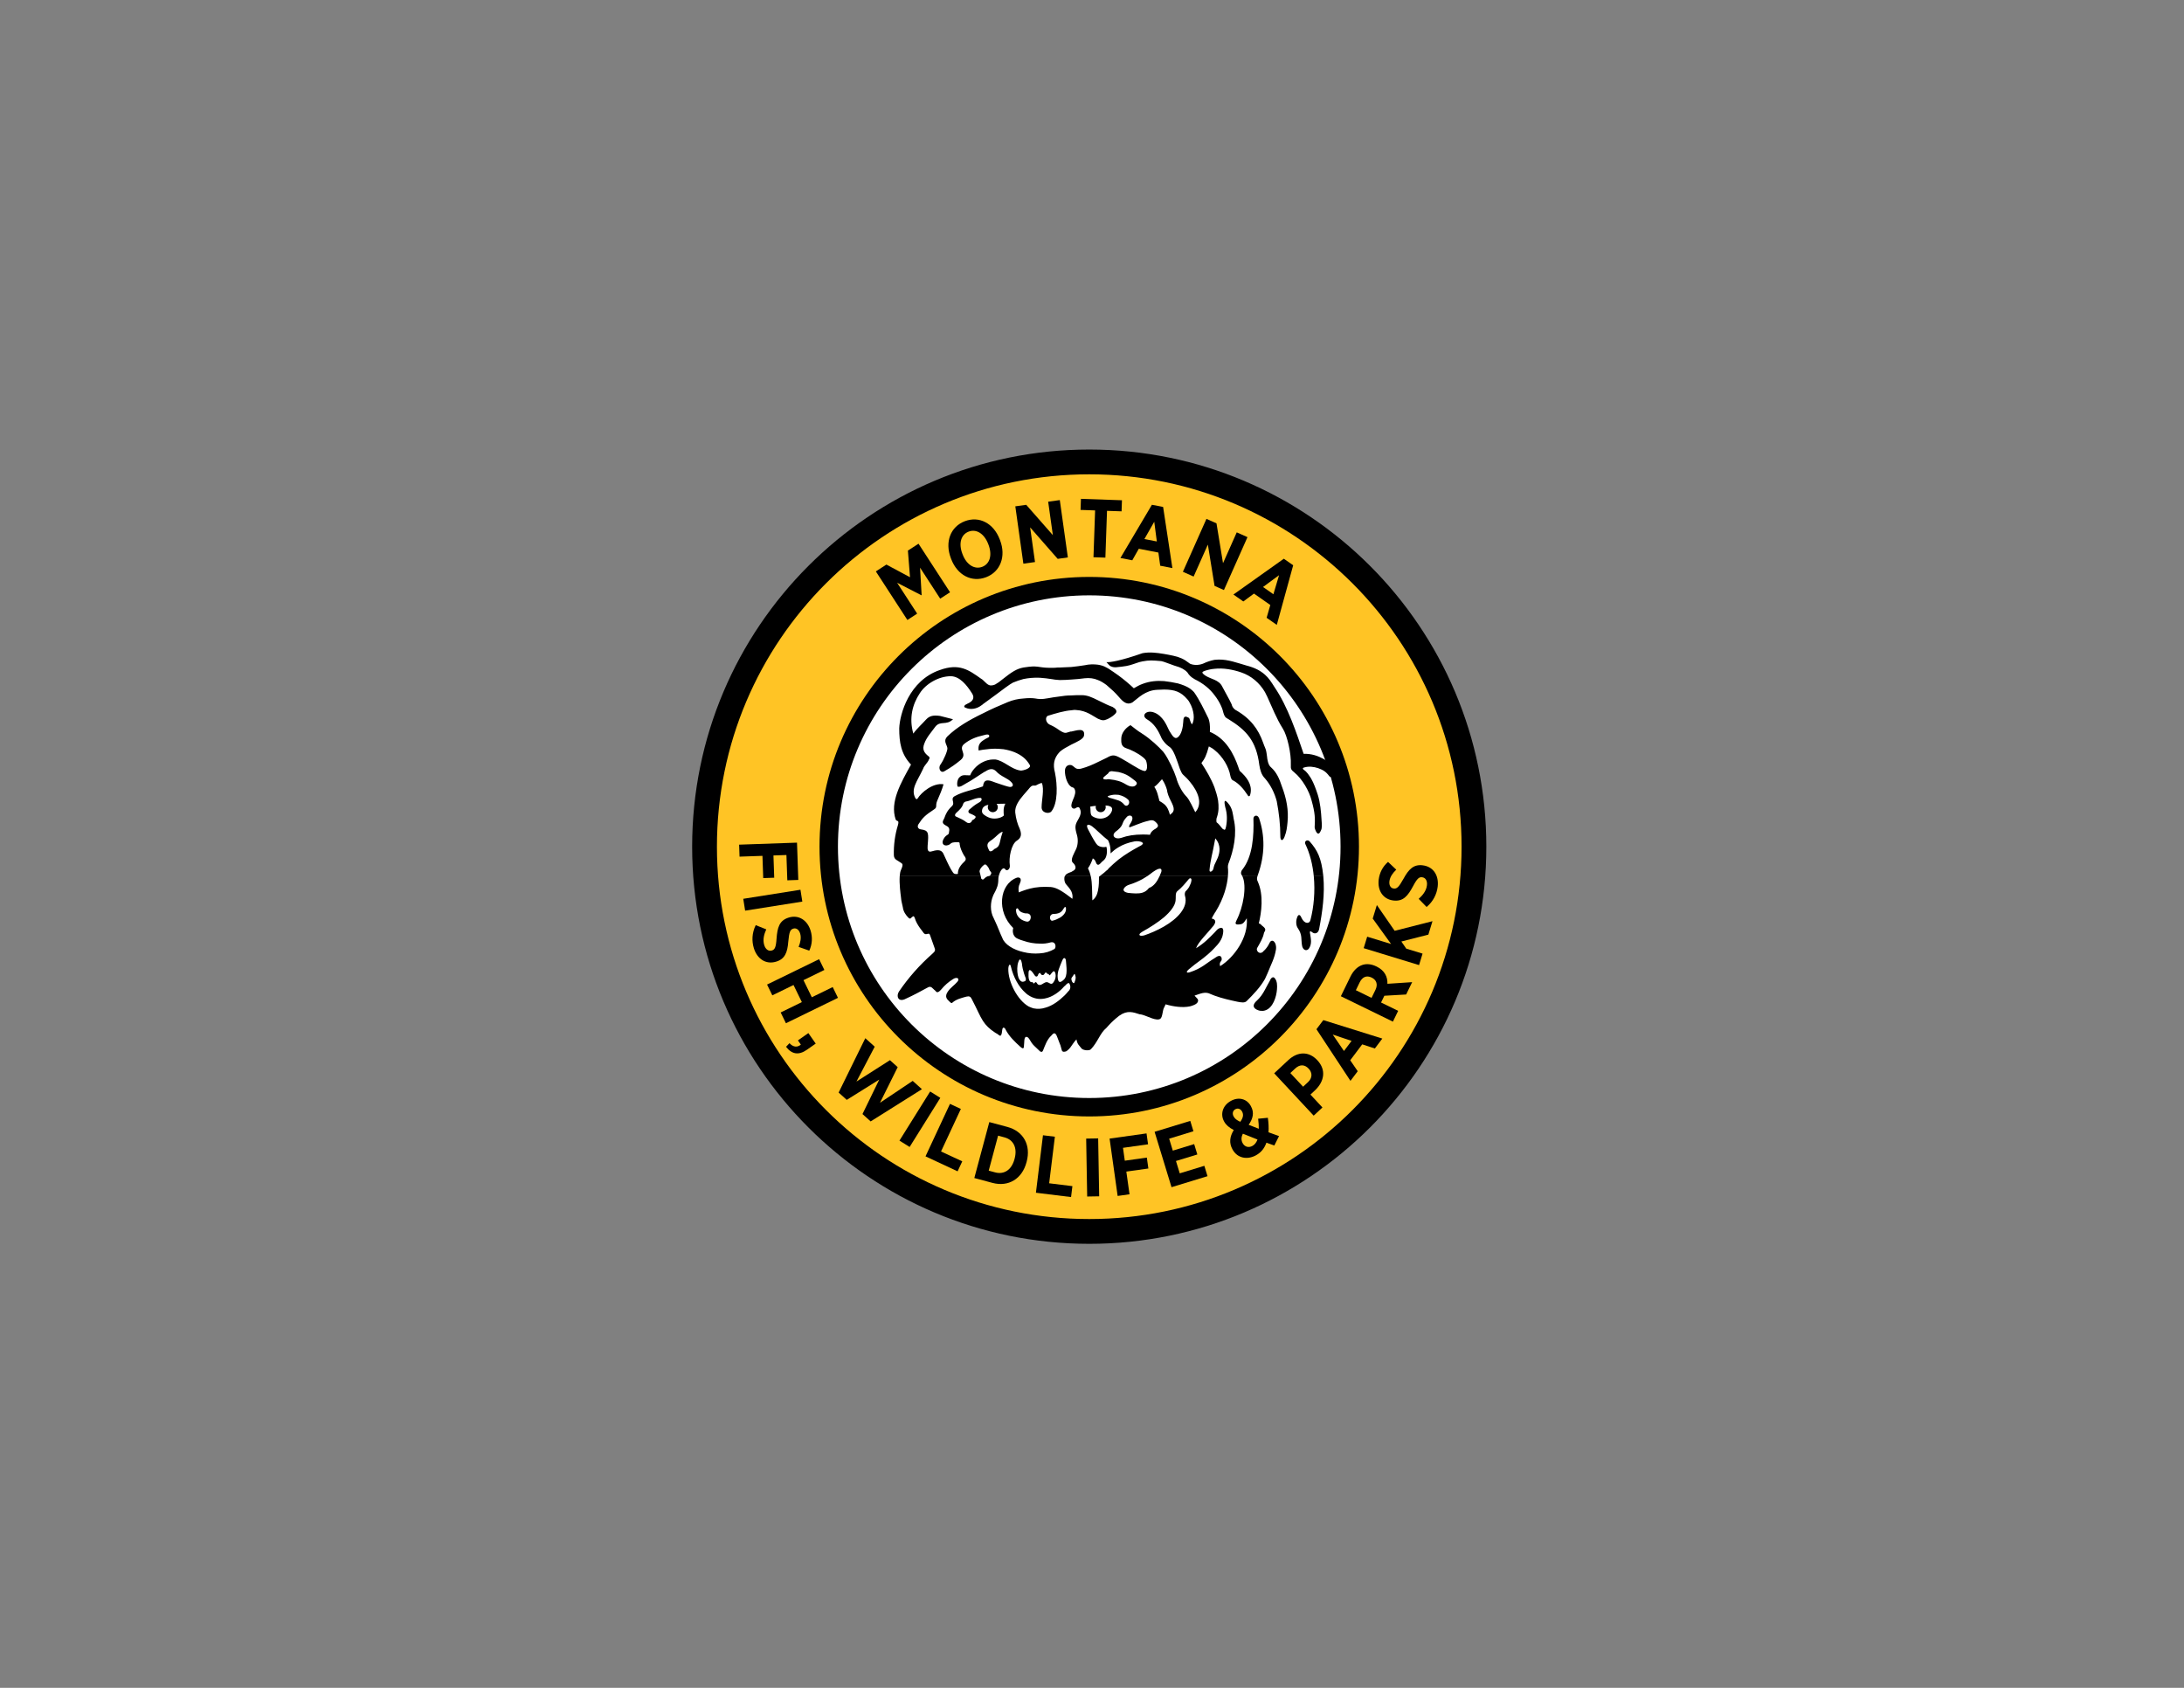 <?xml version="1.0" encoding="utf-8"?>
<!-- Generator: Adobe Illustrator 14.0.0, SVG Export Plug-In . SVG Version: 6.00 Build 43363)  -->
<!DOCTYPE svg PUBLIC "-//W3C//DTD SVG 1.1//EN" "http://www.w3.org/Graphics/SVG/1.1/DTD/svg11.dtd">
<svg version="1.1" id="Layer_1" xmlns="http://www.w3.org/2000/svg" xmlns:xlink="http://www.w3.org/1999/xlink" x="0px" y="0px"
	 width="792px" height="612px" viewBox="0 0 792 612" enable-background="new 0 0 792 612" xml:space="preserve">
<rect x="0" y="0" width="792" height="612" fill="#808080" stroke="none"/>
<g>
	<path fill="#FFC425" d="M255.208,307c0-77.206,62.586-139.792,139.792-139.792c77.207,0,139.793,62.585,139.793,139.792
		c0,77.207-62.586,139.793-139.793,139.793C317.794,446.793,255.208,384.207,255.208,307L255.208,307z"/>
	<path fill="#FFFFFF" d="M300.03,307c0-52.451,42.519-94.97,94.97-94.97s94.971,42.52,94.971,94.97
		c0,52.452-42.52,94.971-94.971,94.971S300.03,359.452,300.03,307L300.03,307z"/>
	<path d="M303.868,307c0,50.332,40.801,91.133,91.132,91.133c50.332,0,91.133-40.801,91.133-91.133
		c0-50.332-40.801-91.133-91.133-91.133C344.668,215.867,303.868,256.668,303.868,307L303.868,307z M297.187,307
		c0-54.021,43.792-97.813,97.813-97.813s97.814,43.792,97.814,97.813c0,54.022-43.793,97.814-97.814,97.814
		S297.187,361.022,297.187,307L297.187,307z"/>
	<path d="M259.985,307c0,74.567,60.447,135.015,135.015,135.015c74.568,0,135.016-60.447,135.016-135.015
		S469.568,171.985,395,171.985C320.433,171.985,259.985,232.433,259.985,307L259.985,307z M251,307c0-79.53,64.47-144,144-144
		c79.529,0,144,64.47,144,144c0,79.53-64.471,144-144,144C315.47,451,251,386.53,251,307L251,307z"/>
	<path d="M355.656,317.717c0.037,0.16,0.076,0.345,0.12,0.567c0,0.558,0.743,0.837,0.928,0.465c0.279-0.186,0.465-0.371,0.651-0.558
		c0.399-0.278,0.661-0.404,0.866-0.471l3.949-0.004c-0.085,0.375-0.133,0.732-0.133,1.032c0,2.229-0.558,3.251-1.114,4.458
		c-0.279,0.557-0.65,1.114-0.929,1.95c-0.743,1.857-1.115,5.108,0.372,7.801c0.186,0.372,0.372,0.837,0.557,1.207
		c0.929,1.951,1.671,4.087,2.6,6.037c0.836,2.229,3.9,4.18,7.616,5.016c1.857,0.464,3.901,0.65,5.944,0.464
		c1.857-0.093,3.715-0.649,5.294-1.579c0.65-0.371,0.65-2.785-1.301-2.414c-1.3,0.371-2.693,0.557-3.993,0.465
		c-2.043,0-4.086-0.372-5.944-1.021c-0.743-0.187-1.393-0.465-2.043-0.743c-1.393-0.558-2.136-2.044-1.672-3.9
		c-6.129-5.944-5.015-15.789,1.208-18.204c0.65-0.278,2.229-0.185,1.207,2.044c-0.557,1.114-0.557,2.043-0.372,3.25
		c0.372-0.186,0.929-0.371,1.672-0.65c1.3-0.464,3.343-1.114,5.944-1.3c1.208-0.093,2.507-0.093,3.993,0
		c1.115,0.093,2.229,0.558,3.25,1.114c1.486,0.836,2.972,1.951,4.18,2.879c0.092,0.094,0.186,0.186,0.372,0.279
		c0.186-0.929,0-1.857-0.372-2.693c-0.464-0.929-1.208-1.765-1.857-2.508c-0.65-0.742-0.743-1.765-0.65-2.6
		c0.032-0.139,0.076-0.266,0.13-0.383h9.429c0.589,2.663,0.428,5.553,0.564,8.741c1.115-0.743,1.765-2.044,2.042-3.53
		c0.373-1.764,0.373-3.622,0.373-5.015c0.072-0.063,0.148-0.128,0.229-0.194l17.229-0.002c-0.549,0.364-1.102,0.707-1.67,1.032
		c-1.393,0.742-2.971,1.486-5.107,2.136c-1.486,0.558-3.064,2.322-0.094,2.879c1.857,0.186,3.715,0.372,5.201-0.093
		c0.93-0.278,1.672-0.835,2.322-1.671c1.824-0.656,3.016-2.458,3.85-4.28l24.797-0.003c-0.287,3.279-1.438,7.936-4.5,12.92
		c-0.186,0.186-0.279,0.371-0.371,0.558c-0.371,0.649-0.744,1.207-1.021,1.857c0.371,0.092,0.742,0.186,1.021,0.464
		c0.279,0.279,0.465,0.743,0,1.579c-0.094,0.093-0.186,0.278-0.279,0.464c-2.043,2.601-5.664,6.037-6.408,8.266
		c3.158-1.95,4.736-3.714,6.688-5.665c0.279-0.371,0.65-0.649,0.928-1.021c0.465-0.464,2.787-1.95,2.137,1.485
		c-0.277,1.951-1.578,3.622-3.064,5.108c-0.744,0.836-1.578,1.579-2.414,2.322c-2.322,2.043-4.273,3.157-6.502,5.107
		c-0.186,0.093-0.371,0.278-0.557,0.465c-1.115,1.021-0.373,1.207,0.465,0.929c4.551-1.486,6.035-3.344,9.008-5.107
		c0.186-0.094,0.371-0.279,0.557-0.372c1.486-1.021,2.137-0.186,2.045,0.836c0,0.742-1.023,0.836-0.559,2.415
		c5.107-3.158,10.309-10.495,9.658-17.368c-1.021,1.579-1.299,2.137-2.693,2.229c-1.578,0.186-1.578-0.371-1.021-1.486
		c2.443-4.711,3.82-12.374,2.131-15.979l5.451-0.006c-0.195,0.629-0.262,1.263,0.127,1.961c2.229,4.922,1.301,11.33,0.371,15.139
		c0.744,0.185,0.559,0.371,1.764,1.3c0.188,0.186,0.373,0.372,0.467,0.558c0.186,0.371,0.092,0.649,0,0.928
		c-0.188,0.279-0.373,0.558-0.373,0.743c-0.371,1.857-1.299,3.344-2.508,5.479c-0.371,0.929,0.838,2.322,2.045,1.394
		c0.277-0.371,0.557-0.558,0.836-0.836c0.834-0.929,1.207-1.579,1.67-2.508c0.836-1.764,2.693-0.278,2.322,2.415
		c-0.557,3.344-1.672,5.107-3.064,8.638c-0.279,0.649-0.557,1.3-0.928,2.043c-1.672,2.972-4.18,5.571-6.596,7.986
		c-0.742,0.743-1.857,0.558-3.342,0.278c-2.602-0.557-5.572-1.207-8.359-2.229l-1.393-0.558c-1.951-1.021-3.623-0.186-5.852,0.558
		c0.279,0.279,0.836,0.929,1.115,1.207c0.371,0.558,0.277,1.579-1.395,2.229c-0.463,0.186-0.928,0.371-1.393,0.464
		c-2.693,0.558-5.943,0.094-8.822-0.742c-0.094,0.371-0.371,0.742-0.557,1.207c-0.559,0.929-0.504,3.385-1.34,4.034
		c-1.395,0.929-4.512-0.877-6.463-1.435c-0.371-0.093-0.742-0.186-1.021-0.186c-2.322-0.742-4.457-1.578-7.336,0.465
		c-0.186,0.093-0.279,0.186-0.373,0.278c-1.207,0.929-2.414,2.043-3.527,3.251c-0.279,0.278-0.559,0.649-0.838,0.929
		c-2.326,1.887-3.135,5.162-5.643,7.763c-0.65,0.65-2.885,0.364-3.398-0.321c-0.902-1.207-1.473-1.38-1.824-3.263
		c-0.836,0.836-1.3,1.672-1.857,2.415c-0.464,0.743-1.022,1.3-1.765,1.857c-0.464,0.186-1.388,0.472-1.672-0.278
		c-0.322-0.94-0.372-1.672-0.743-2.415c-0.278-0.836-0.65-1.579-0.928-2.415c-0.836-2.414-1.671-1.021-2.137-0.557
		c-1.578,1.393-2.321,3.715-2.971,5.293c-0.372,0.93-0.743,0.558-1.115,0.465l-0.093-0.093c-0.836-0.836-1.393-1.3-2.043-1.95
		c-1.486-1.394-1.765-3.158-2.787-3.25c-1.021-0.094-0.743,2.136-0.928,3.25c0,0.465-0.093,0.743-0.186,0.836
		c-0.186,0.186-0.65,0-1.207-0.558c-1.951-1.765-3.901-3.622-5.201-6.037c-0.093-0.464-1.114-1.671-1.3,0.094
		c-0.279,3.25-1.115,1.671-1.857,1.3c-0.186-0.093-0.465-0.278-0.65-0.372c-2.136-1.393-3.436-2.692-4.458-4.271
		c-1.207-1.857-2.136-4.272-3.994-7.801c-0.464-1.022-0.929-1.301-2.043-1.022c-1.671,0.465-3.715,0.93-5.108,2.229
		c-0.372,0.278-0.743-0.186-1.022-0.464c-0.929-0.836-1.857-1.766-0.557-3.623c0.929-1.393,2.415-2.322,3.437-3.528
		c1.021-1.208-0.186-1.858-1.486-1.021c-1.672,1.021-3.158,2.321-4.365,3.808c-1.486,1.671-1.764,0.835-2.229,0.371
		c-0.836-0.558-1.394-1.951-2.786-1.021c-2.601,1.393-4.737,2.601-7.802,3.993c-2.786,1.486-3.621-0.929-2.507-2.601
		c3.437-5.015,7.337-9.473,12.167-13.745c1.021-0.836,1.021-1.393,0.743-2.043c-0.464-1.486-1.114-2.972-1.578-4.457
		c-0.465-1.673-1.394,0.278-2.415-1.022c0-0.186-2.415-2.693-3.158-5.294c-0.371-1.021-0.557-0.836-1.3-0.185
		c-0.372,0.464-0.557,0.37-1.021,0c-0.929-0.93-1.857-2.229-2.043-3.809c-0.372-1.765-0.558-2.229-0.65-3.437
		c-0.206-1.575-0.664-5.171-0.48-7.807L355.656,317.717L355.656,317.717z M479.881,317.717c0.598,6.415-0.322,12.914-1.514,19.143
		c-0.277,1.485-1.484,2.043-2.6,1.114c-1.021-0.836-0.742,0.371-0.65,0.743c0.279,1.764,0.65,3.437-0.371,5.107
		c-0.93,1.394-2.414,0.558-2.602-1.114c-0.371-2.136,0.188-3.715-1.484-6.13c-0.744-1.021-0.744-2.785-0.279-3.9
		c0.279-0.929,0.93-1.485,1.578,0.094c1.115,2.414,2.973,2.228,3.252,0.835c1.225-4.689,1.748-10.357,1.215-15.898L479.881,317.717
		L479.881,317.717z M384.327,330.915c-0.743,0.371-1.486,0.465-2.322,0.465c-1.857,0.186-1.393,2.879-0.186,2.415
		c0.836-0.187,1.671-0.558,2.507-1.021c1.393-0.837,2.415-2.044,2.229-3.53c-0.186-0.742-0.557-0.278-0.835,0.186
		C385.348,330.079,384.884,330.637,384.327,330.915L384.327,330.915z M371.139,331.008c-0.743-0.186-1.393-0.557-1.765-1.207
		c-0.372-0.836-0.929-0.372-0.929,0.186c0,1.765,1.115,3.157,2.694,3.809c0.371,0.185,0.743,0.278,1.208,0.37
		c1.578,0.279,2.229-2.879,0.093-2.971C372.067,331.194,371.604,331.194,371.139,331.008L371.139,331.008z M414.324,337.788
		c-0.092,0.093-0.186,0.093-0.279,0.186c-1.391,0.836-0.928,1.485,0.279,1.301c0.188,0,0.373-0.094,0.557-0.094
		c2.23-0.743,4.83-1.857,7.246-3.25c4.828-2.787,8.822-6.873,7.613-11.052c-0.186-0.465-0.092-1.486,0.279-1.765
		c0.744-0.743,1.209-1.394,1.486-2.136c0.279-0.465,0.465-1.021,0.557-1.673c0.094-0.649-0.186-0.928-0.557-0.836
		c-0.186,0.094-0.371,0.187-0.557,0.465c-0.93,1.114-2.322,2.879-4.086,4.272c-0.744,0.742-0.373,2.321-0.559,3.436
		c-0.277,1.951-1.949,3.994-4.178,5.944C419.805,334.537,416.832,336.395,414.324,337.788L414.324,337.788z M377.907,353.519
		c-0.186,0-0.372-0.186-0.464-0.371c-0.372-0.836-0.929-0.001-1.022,0.371c-0.144,0.577-0.743,0.929-1.3,0
		c-1.671-2.601-2.136-1.95-2.136-0.558c-0.093,1.394,0.093,3.344,1.3,3.157c0.443-0.086,0.222,0.512,0.65,0.465
		c0.372-0.093,0.279-0.465,0.65-0.465c0.464-0.092,0.474,1.422,1.95,0.929c0.521-0.173,1.3-0.929,2.043-0.929
		c0.929,0,1.672,1.487,2.601-0.186c0.65-0.928,0.928-2.6,0.278-3.621c-0.372-0.558-1.114,0.557-1.485,1.021
		c-0.65,0.836-0.464-0.372-0.929-0.186c-0.279,0.278-0.65-1.301-1.3,0C378.557,353.519,378.186,353.611,377.907,353.519
		L377.907,353.519z M385.151,348.41c-0.836,2.137-1.857,3.993-1.578,6.223c0.186,1.485,0.71,1.975,2.135,0.65
		c1.672-1.394,0.929-5.108,0.836-6.966c-0.092-1.021-0.836-1.394-1.3-0.093L385.151,348.41L385.151,348.41z M373.069,364.963
		c0.57,0.249,1.142,0.498,1.708,0.654c1.503,0.293,2.895,0.22,4.266-0.224c2.66-0.697,5.072-2.591,7.02-4.46
		c0.44-0.488,0.972-0.98,1.318-1.464c0.713-0.596,0.942-1.538,0.621-2.357c-0.215-0.547-0.346-1.284-1.752,0.277
		c-0.088,0.099-0.268,0.2-0.357,0.298c-1.577,1.85-4.169,3.846-7.024,4.367c-1.933,0.381-3.993,0.116-6.018-1.266
		c-0.289-0.171-0.581-0.435-0.874-0.698c-2.631-2.28-4.495-5.902-5.329-9.393c-0.263-1.475-0.893-1.069-0.996,0.518
		C365.529,355.965,368.95,362.668,373.069,364.963L373.069,364.963z M389.331,353.519c-0.093,0.093-0.093,0.186-0.186,0.278
		c-0.278,0.558-0.929,0.743-0.464,1.857c0,0.186,0.372,0.743,0.65,0.836c0.092,0,0.186,0,0.278-0.186
		c0.279-0.743,0.65-1.579,0.371-2.415C389.794,353.426,389.794,352.683,389.331,353.519L389.331,353.519z M371.963,355.469
		c0,0,0.13-0.517,0-0.836c-0.062-0.151-1.143-2.625-1.393-5.387c-0.186-0.929-0.65-2.322-1.301-0.371
		c-0.464,1.3-0.464,3.157-0.185,4.644c0.185,1.114,0.937,2.794,2.136,2.414C371.546,355.83,371.87,355.747,371.963,355.469
		L371.963,355.469z M458.719,358.87c0.557-1.021,1.113-2.137,1.764-3.251c0.186-0.649,1.115-1.95,1.857-0.836
		c0.836,1.022,0.836,2.601,0.742,3.901c-0.186,2.785-1.484,6.872-4.363,7.708c-0.559,0.186-1.209,0.186-1.857,0.093
		c-1.58-0.372-3.531-1.485-1.023-3.715C456.953,361.749,457.883,360.448,458.719,358.87L458.719,358.87z"/>
	<path d="M326.266,317.717c0.065-0.934,0.212-1.751,0.48-2.312c1.021-2.229,0.371-2.229-0.093-2.6
		c-1.208-0.929-2.415-1.022-2.508-2.694c-0.093-3.621,0.372-7.336,1.486-10.958c0.558-2.043-0.464-1.114-0.836-2.043
		c-2.135-6.315,1.858-13.188,5.573-19.875c-3.622-3.808-4.273-8.08-4.273-13.095c0.186-5.294,3.622-17.367,14.674-21.175
		c7.151-2.6,10.587,0,15.045,3.158c0.186,0.093,0.465,0.278,0.65,0.464c0.929,0.836,1.764,1.95,2.879,1.95
		c0.464,0,1.022-0.093,1.579-0.372c0.836-0.464,1.764-1.115,2.507-1.765c3.622-2.879,5.294-3.901,7.708-4.365
		c0.65-0.093,1.3-0.186,2.043-0.278c1.764-0.186,2.693-0.093,3.9,0.092c1.208,0.186,2.693,0.372,5.479,0.279
		c0.557-0.093,1.208-0.093,1.764-0.093c1.393-0.093,2.786-0.093,4.18-0.186c1.671-0.186,3.25-0.372,4.922-0.65
		c1.579-0.372,3.251-0.372,4.736-0.186c1.115,0.186,2.137,0.464,3.064,1.022c0.094,0,0.652,0.372,0.838,0.464
		c1.207,0.743,2.32,1.579,3.527,2.415c2.045,1.486,3.994,3.158,5.572,4.644c1.115-0.65,2.137-1.207,3.158-1.579
		c2.693-1.022,5.295-1.208,7.803-1.022c1.67,0.186,3.342,0.465,5.014,0.836c1.58,0.464,3.158,1.021,4.365,1.857
		c0.557,0.371,1.021,0.835,1.486,1.3c2.043,2.879,3.621,6.315,5.016,9.102c0.648,1.114,0.928,3.437,0.742,5.294
		c0.65,0.278,1.115,0.557,1.672,0.835c5.666,3.25,7.895,9.659,9.102,13.281c2.6,2.322,4.551,4.922,3.994,8.08
		c-0.188,1.3-0.65,1.579-1.209,0.557c-1.393-2.136-3.156-4.086-5.107-5.108c-0.557-0.186-0.836-0.835-1.021-1.672
		c-0.557-3.25-2.787-7.058-5.758-9.38c-0.65-0.558-1.301-0.929-2.043-1.3c-0.93,3.437-1.486,4.458-2.693,6.037
		c1.764,2.693,3.529,5.666,4.736,8.823c0.557,1.579,1.021,3.158,1.301,4.737c0.277,2.136,0.277,3.994-0.373,5.944
		c-0.277,0.65-0.277,1.208-0.186,1.95c1.021,0.743,1.486,1.672,2.229,2.415c0.744,0.464,0.93,0.558,1.209-0.743
		c0.465-2.322,0.465-4.736-0.279-7.151c-0.371-1.579-0.65-3.715,1.486-0.836c1.115,1.579,1.301,3.437,1.578,5.108
		c1.301,5.293,0,11.423-1.949,16.345c-0.186,0.557-0.186,1.394-0.094,1.857c0.043,0.715,0.037,1.587-0.051,2.586l-24.797,0.004
		c0.229-0.496,0.43-0.997,0.607-1.476c0.373-1.114-0.092-2.136-2.971-0.093c-0.732,0.575-1.434,1.091-2.139,1.564l-17.229,0.004
		c0.73-0.601,1.711-1.278,2.463-2.032c0.188-0.094,0.373-0.279,0.559-0.465c0.094-0.093,0.186-0.278,0.279-0.372
		c1.113-1.113,2.32-2.136,3.527-3.157c2.508-1.95,5.201-3.528,7.803-4.922c0.463-0.187,0.742-0.464,0.928-0.65
		c0.188-0.186,0.188-0.371,0-0.557c-0.465-0.557-2.229-0.65-2.971-0.464c-2.322,0.464-4.088,1.114-5.76,2.135
		c-1.207,0.744-1.664,1.093-2.871,2.207c0,0,0.184-2.312-0.656-4.25c-0.094-0.372-0.371-0.743-0.744-0.929
		c-0.086-0.022-1.672-1.393-3.158-2.786c-0.557-0.557-1.299-1.207-2.135-1.857c-1.3-0.929-2.415-0.836-1.486,1.021
		c0.743,1.485,1.95,3.715,2.879,5.108c0.186,0.278,0.465,0.558,0.742,0.835c0.836,0.559,2.043,0.744,3.064,0.465
		c0.445,1.658,0.1,3.66-0.594,4.469c-0.463,0.557-0.428,0.453-1.076,1.011c-0.559,0.65-1.021,1.115-1.395,1.021
		c-0.186,0-0.463-0.186-0.65-0.649c-0.277-0.558-0.277-1.115-1.207-1.672c-0.464,1.3-0.928,2.415-1.764,3.621
		c0.476,0.928,0.796,1.882,1.015,2.866l-9.429,0.003c0.422-0.91,1.472-1.239,2.377-1.568c0.186-0.093,0.278-0.186,0.464-0.279
		c1.672-0.742,1.115-2.135,0.094-3.063c-1.115-1.022,0.557-3.529,1.207-5.016c0.65-1.485,0.743-3.436,0.278-5.015
		c-0.836-2.879-0.743-3.622,0.464-5.665c0.743-1.3,1.208-2.508,0.65-3.715c-0.371-1.207-1.114-0.65-1.764-0.278
		c-0.835,0.372-1.393-0.464-1.393-0.929c0.092-1.579,0.929-2.507,1.3-4.179c0.279-0.836,0.093-2.322-0.836-2.508
		c-0.186-0.093-0.372-0.093-0.464-0.186c-1.486-0.929-2.322-3.715-2.322-5.758c0-1.486,0.928-2.414,2.322-2.136
		c1.207,0.464,1.486,1.95,3.808,1.208c2.043-0.558,3.993-1.394,5.85-2.322c1.021-0.464,2.043-1.021,3.064-1.486l0.559-0.278
		c0.094-0.093,0.186-0.093,0.279-0.186c1.207-0.464,1.764-0.743,3.527,0.093c0.373,0.186,0.744,0.372,1.209,0.65
		c2.693,1.486,5.758,3.622,7.521,4.272c0.279,0.093,0.465,0.093,0.65,0.186c1.301,0.186,1.115-2.322,0.65-3.714
		c-0.186-0.372-0.65-0.929-1.301-1.394c-1.578-1.3-4.365-2.693-5.943-3.158c-1.951-0.65-1.764-2.322-1.764-3.436
		c0-1.951,1.484-3.901,3.342-4.923c1.486,1.115,2.508,2.043,4.086,2.972c0.094,0.093,0.188,0.186,0.279,0.186
		c2.879,1.857,5.852,4.644,7.523,6.501c0.092,0.186,0.186,0.279,0.279,0.372c1.578,2.136,3.621,6.501,4.457,9.102
		c0.465,1.95,1.949,4.922,3.344,6.408c0.742,0.743,1.207,1.486,1.578,2.229c0.65,1.021,1.115,2.229,1.951,3.808
		c2.879-3.158,0.928-7.616-1.951-11.052c-0.742-0.929-1.672-1.858-2.508-2.601c-0.465-0.371-0.836-1.486-1.113-2.043
		c-1.115-3.25-2.23-6.872-3.623-7.894c-0.836-0.558-1.578-1.208-2.135-1.951c-0.373-0.464-0.744-0.928-0.93-1.393
		c-1.207-2.786-2.6-5.201-5.293-6.779c-2.229-1.393-0.094-3.529,2.693-2.415c1.484,0.558,2.6,1.672,3.529,2.972
		c0.742,1.114,1.299,2.321,1.855,3.529c0.93,1.393,1.766,3.344,3.066,2.508c1.484-1.021,1.949-3.9,2.043-5.572
		c0.092-0.836-0.094-2.786,1.949-1.579c0.279,0.186,0.373,0.465,0.465,0.836c0.186,0.465,0.279,0.929,0.744,1.579
		c1.207-1.765,0.648-5.294-0.744-7.708c-0.277-0.558-0.557-1.021-0.93-1.393c-2.32-2.693-4.549-3.529-8.449-3.529
		c-0.744,0-1.58,0.093-2.416,0.093c-2.229,0.092-3.9,0.835-5.387,1.764c-1.301,0.836-2.414,1.857-3.621,2.786
		c-1.301,0.744-2.602,0.65-4.365-1.3c-0.279-0.279-0.465-0.558-0.744-0.836c-1.207-1.393-2.414-2.507-3.527-3.436
		c-0.279-0.278-0.559-0.464-0.838-0.743c-1.021-0.743-2.043-1.394-3.064-1.765c-1.484-0.65-3.064-0.836-4.828-0.65
		c-1.394,0.186-3.065,0.372-4.83,0.464c-1.394,0.093-2.787,0.186-4.18,0.186c-0.836-0.093-1.671-0.093-2.507-0.279
		c-1.765-0.279-3.25-0.464-4.736-0.558c-2.136-0.092-4.086,0.093-5.944,0.465c-1.301,0.372-2.508,0.743-3.808,1.3
		c-1.114,0.557-3.808,2.601-6.408,4.55c-1.765,1.301-3.436,2.508-4.458,3.251c-0.186,0.186-0.279,0.278-0.465,0.371
		c-1.764,1.394-4.086,1.765-5.851,0.929c-0.929-0.279-0.371-1.022,0.557-1.393c2.879-1.208,2.508-2.787,1.672-3.994
		c-1.764-2.787-4.365-6.037-7.616-6.037c-4.272,0-9.008,2.693-11.237,6.222c-2.693,4.086-3.9,9.009-2.322,14.581
		c1.393-1.95,3.25-3.529,4.551-5.015c1.208-1.3,2.415-1.765,5.108-1.394c1.671,0.372,2.415,0.65,4.736,1.208
		c-2.415,2.415-4.551,0.371-6.408,2.693c-1.393,1.95-3.158,3.807-3.994,6.129c-0.835,2.136-0.092,3.343,1.579,4.644
		c0.558,0.464,0.279,0.836,0.093,1.115c-0.464,1.3-1.672,2.043-2.136,3.436c-2.136,4.551-4.55,7.245-2.786,10.588
		c0.279,0.464,0.65,0.464,0.836,0.093c1.3-2.136,5.573-5.758,9.38-5.108c-0.557,1.951-1.3,3.715-2.321,6.037
		c-0.743,1.858,0.186,2.229-1.114,3.065c-3.25,2.136-4.18,3.065-5.666,5.387c-0.557,0.929-0.093,1.765,0.929,1.857
		c2.879,0.372,2.786,1.393,2.415,5.758c0,1.021-0.372,2.879,1.765,2.136c2.136-0.649,3.25-0.372,3.9,0.836
		c0.929,2.043,1.765,3.9,2.787,5.758c0.928,1.301,0.743,1.857,2.507,1.672c-0.093-1.857,1.208-3.437,2.415-4.551
		c0.836-0.743,0.278-1.579-0.186-2.136c-0.743-1.301-1.393-2.693-1.579-4.087c0-0.557,0-0.743-0.743-0.743
		c-1.857,0-2.228,0.186-2.693,0.65c-1.486,1.207-4.086,0.372-1.95-2.507c1.021-1.115,1.393-0.743,1.486-1.579
		c0.278-1.3,0.186-1.95-0.929-2.507c-1.578-0.836-1.578-1.3-0.743-2.786c0.558-1.579,1.115-2.786,2.786-4.365
		c1.3-1.301-0.836-2.601,1.021-3.623c2.972-1.671,6.966-2.321,10.216-3.529c0.278-2.136,1.114-2.322,2.6-2.043
		c0.557,0.186,1.208,0.372,1.858,0.65c1.486,0.464,3.157,1.114,4.644,1.486c1.579,0.464,2.229-0.464,1.3-1.486
		c-1.579-1.765-3.715-1.951-5.758-4.18c-1.022-0.928-2.136-0.928-3.808,0.186c-0.279,0.093-0.558,0.279-0.836,0.464
		c-2.229,1.393-4.086,2.786-6.223,3.9c-1.021,0.558-1.951,1.393-2.972,1.115c-0.371-0.929-0.092-2.786,0.743-3.437
		c1.115-1.114,2.415-0.557,3.808-0.65c0.464-1.393,2.136-3.622,4.644-4.83c1.114-0.557,2.414-0.928,3.808-0.928h0.65
		c3.157,0.464,5.758,3.529,9.009,3.993c0.278,0.093,0.742,0,1.207-0.093c1.3-0.278,2.786-1.114,2.322-1.857
		c-0.65-1.115-1.394-2.043-2.322-2.786c-1.95-1.579-4.365-2.507-7.244-2.972c-1.114-0.093-2.136-0.186-2.972-0.186
		c-1.579,0-2.879,0.186-4.458,0.372c-0.465,0.093-1.021,0.186-1.579,0.279c-0.186-1.486,0.092-2.601,1.579-3.622
		c0.557-0.372,1.114-0.743,1.95-1.115c0.464-0.186,0.65-1.3-0.836-1.021l-1.114,0.279c-2.508,0.557-4.829,1.485-6.873,3.157
		c-2.229,1.95,1.393,3.529-1.208,5.758c-1.765,1.486-3.622,2.786-5.758,3.993c-1.579,1.115-2.508-1.114-1.579-2.322
		c1.208-1.671,2.693-5.201,2.508-6.037c-0.278-1.393-1.579-2.6,0-4.179c3.436-3.344,7.894-5.944,12.909-8.359
		c1.393-0.743,2.879-1.393,4.458-2.136c1.486-0.65,2.972-1.3,4.551-1.95c1.765-0.743,3.808-1.207,5.665-1.3
		c1.672-0.186,3.251-0.186,4.365,0c0.558,0.093,1.021,0.186,1.579,0.186c1.95,0.093,3.808-0.557,7.244-0.929
		c1.208-0.186,2.508-0.371,4.18-0.371c1.114-0.093,2.415-0.093,3.808-0.093c1.95,0,3.622,0.743,5.85,1.858
		c0.93,0.464,1.951,0.929,3.064,1.486c0.279,0.092,0.559,0.278,0.838,0.371l1.393,0.557c1.021,0.558,1.857,1.486,1.115,2.322
		c-0.65,0.743-1.58,1.393-2.508,1.857c-0.279,0.186-0.559,0.279-0.838,0.372c-0.369,0.186-0.834,0.278-1.113,0.278
		c-0.65,0-1.301-0.278-1.951-0.557c-1.95-1.022-4.178-2.972-7.893-3.157c-0.558-0.093-1.115,0-1.765,0.092
		c-1.3,0.093-2.693,0.372-4.18,0.743c-1.486,0.372-2.972,0.836-4.179,1.208c-1.208,0.278-1.208,2.693,0.928,3.436
		c1.579,0.743,2.322,1.3,3.25,1.95c2.229,1.393,2.229,0.743,3.901,0.372h0.278c1.021-0.186,2.043-0.558,3.157-0.558
		c1.208,0,1.765,0.836,1.393,2.229c-0.372,1.115-2.415,2.043-4.55,3.064c-1.579,0.836-3.158,1.672-4.18,2.601
		c-2.229,2.322-2.507,4.737-1.764,7.523c0.928,4.551,1.114,11.145-1.301,14.117c-0.835,1.021-3.622,0.557-3.529-1.579
		c0-2.507,1.022-6.408,0.093-8.73c-0.279,0-0.557,0.093-0.743,0.186c-0.836,0.279-1.393,0.836-1.857,0.743
		c-1.115-0.093-1.393,0.279-2.229,1.3l-1.857,2.136c-1.672,1.95-3.158,4.086-2.972,6.315c0.278,2.322,0.743,3.994,1.671,6.037
		c1.022,2.6-0.092,3.529-1.207,4.272c-1.857,1.3-2.879,5.943-2.414,9.009c0.093,1.207-1.021,2.043-1.579,1.393
		c-0.915-1.371-2.079,0.695-2.468,2.404h-3.949c0.273-0.084,0.447-0.069,0.712-0.175c0.279-0.279,0.835-0.929,0.371-1.394
		c-0.742-0.836-0.371-1.021-1.207-2.043c-0.186-0.279-0.464-0.558-0.743-0.65c-0.186,0-0.372,0-0.557,0.187
		c-0.279,0.185-0.836,0.742-1.022,1.021c-0.186,0.278-0.743,1.021-0.464,1.672c0.142,0.564,0.229,0.861,0.344,1.379L326.266,317.717
		L326.266,317.717z M450.539,317.717c-0.109-0.227-0.23-0.442-0.365-0.64c-0.279-0.371-0.094-1.3,0.277-1.672
		c3.902-4.829,4.273-12.63,4.088-18.574c0-1.114,1.393-1.671,2.043-0.186c2.137,6.408,2.229,13.188-0.465,20.711
		c-0.045,0.121-0.088,0.243-0.127,0.365L450.539,317.717L450.539,317.717z M476.426,317.717c-0.395-4.122-1.371-8.168-3.072-11.691
		c-0.465-1.114,0.836-1.765,1.578-0.928c2.785,3.157,4.271,6.037,4.922,12.351c0.01,0.09,0.018,0.18,0.027,0.27L476.426,317.717
		L476.426,317.717z M401.229,280.95c-0.648,0.558-1.391,1.022-1.113,1.394c0.092,0.279,0.65,0.279,1.113,0.279
		c0.373-0.093,0.652-0.093,0.838-0.093c1.672,0.186,2.6,0.372,3.527,0.65c0.93,0.279,1.766,0.65,2.973,1.394
		c0.93,0.557,2.414,0.928,3.158,0.278c0.742-0.557,0.65-1.114,0-1.672c-1.951-1.486-2.973-2.507-6.131-3.25
		c-0.648-0.092-1.393-0.186-2.229-0.278c-0.371-0.093-0.928,0.093-1.299,0.372c0,0.093-0.094,0.186-0.094,0.278
		C401.787,280.486,401.508,280.764,401.229,280.95L401.229,280.95z M402.066,288.565c-0.559,0.186-0.465,0.372,0,0.557
		c0.277,0.186,0.742,0.279,1.113,0.372c0.836,0.279,1.672,0.465,2.414,0.743c0.744,0.278,1.486,0.743,2.137,1.579
		c1.115,1.115,2.414-0.743,1.393-1.857c-0.928-0.929-2.229-1.486-3.529-1.765c-0.834-0.093-1.67-0.093-2.506,0.093
		C402.623,288.38,402.344,288.473,402.066,288.565L402.066,288.565z M422.127,283.736c-0.279-0.464-0.465-0.836-0.744-1.208
		c-0.836,0.929-1.764,2.043-2.785,2.786c1.113,1.579,1.393,3.436,1.857,5.108c0.648,0.372,1.207,0.743,1.672,1.114
		c1.113,0.929,1.67,2.136,2.135,3.901c1.115-0.836,2.043-1.486,0.744-4.179c-0.65-1.3-1.301-2.508-1.672-3.994
		C423.24,286.151,422.684,284.851,422.127,283.736L422.127,283.736z M405.594,300.732c-0.277,0.278-0.557,0.464-0.928,0.743
		c-1.672,1.3-0.65,2.601,0.928,2.508c0.279,0,0.65-0.093,1.023-0.186c2.32-0.835,4.828-1.208,7.707-1.208
		c0.836,0,1.766,0,2.693,0.093c0.465-1.3,1.395-1.857,1.951-2.136c1.021-0.65,1.393-1.207,0.277-2.321
		c-0.928-0.929-1.484-1.022-3.342-0.465c-0.465,0.093-1.023,0.279-1.58,0.465c-1.207,0.464-2.6,0.928-4.18,1.579
		c-0.928,0.464-0.836-0.279-0.277-1.115c1.857-2.786,0-3.436-1.021-2.693c-0.465,0.464-1.395,1.486-1.672,2.415
		C406.895,299.246,406.523,299.896,405.594,300.732L405.594,300.732z M355.559,289.309c-1.765-0.093-3.716,1.114-5.202,1.3
		c-0.372,0-0.928,0.465-1.021,0.743c-0.372,1.393-1.393,2.322-2.415,3.25c-0.929,0.836-0.65,1.393,0,1.579
		c1.207,0.557,2.508,1.114,3.529,1.95c0.557,0.371,1.207,0.557,1.857-0.186c0.093-0.093,0-0.557,0.836-0.836
		c0.65-0.464,0.836-0.929,0.464-1.208c-0.65-0.464-1.207-0.65-2.043-1.021c-0.372-0.186-0.558-0.743-0.186-1.208
		c1.207-1.021,1.95-1.764,3.808-2.786c0.093-0.093,0.278-0.186,0.372-0.279C356.116,290.145,356.116,289.401,355.559,289.309
		L355.559,289.309z M360.923,303.518c-0.65,0.557-1.301,1.114-2.044,1.579c-1.392,1.021-0.65,2.322-0.185,3.25
		c0.185,0.557,1.022,0.371,1.579-0.186c0.186-0.279,0.372-0.372,0.65-0.465c0.65-0.371,1.3-0.65,1.671-2.322
		c0.279-1.3,0.65-2.693,1.022-3.715C362.966,301.567,362.038,302.497,360.923,303.518L360.923,303.518z M358.427,291.816
		c-1.95,0.372-2.322,1.393-2.322,2.415c0,0.929,1.32,1.629,2.136,2.043c2.138,1.085,4.859,0.356,5.788-0.573
		c-0.092-1.288-0.276-2.82,0.552-4.292c-1.322,0.077-2.14-0.016-3.188,0.061c0.283,0.321,0.455,0.742,0.455,1.204
		c0,0.379-0.117,0.732-0.316,1.024c-0.036,0.058-0.078,0.113-0.127,0.166c-0.334,0.386-0.827,0.63-1.377,0.63
		c-1.005,0-1.82-0.815-1.82-1.82C358.208,292.364,358.291,292.071,358.427,291.816L358.427,291.816z M440.422,313.548
		c0.371-0.836,0.836-1.671,1.207-2.6c0.65-1.672,1.301-4.458-0.928-6.966l-0.279,1.486c-0.65,3.715-1.486,6.408-1.766,9.565
		c-0.371,1.857,1.301,0.835,1.395-0.187C440.143,314.477,440.236,314.013,440.422,313.548L440.422,313.548z M397.336,292.68
		c0-0.165,0.021-0.324,0.062-0.475c-0.676,0.035-1.199,0.122-2.031,0.261c0.185,1.022-0.123,2.906,0.701,3.45
		c2.698,1.781,6.069,0.831,7.1-1.778c0.26-0.658,0.186-1.208-0.277-1.579c-0.684-0.433-1.414-0.469-2.014-0.467
		c0.062,0.185,0.098,0.382,0.098,0.588c0,1.005-0.814,1.82-1.82,1.82C398.15,294.5,397.336,293.685,397.336,292.68L397.336,292.68z
		 M401.229,240.086c1.254,0.13,5.127-0.469,13.096-3.25c2.602-0.465,5.016-0.186,7.803,0.278c1.021,0.186,2.135,0.372,3.342,0.65
		c2.229,0.465,3.902,1.208,5.666,2.601c0.094,0.092,0.279,0.186,0.371,0.278c1.207,0.558,3.064,0.65,4.736,0
		c1.393-0.65,2.693-1.114,4.18-1.393c0.465,0,0.928-0.093,1.393-0.093c3.529-0.093,6.873,1.208,10.123,2.136
		c3.25,0.836,5.201,1.95,6.781,3.344c1.393,1.207,2.32,2.693,3.436,4.458c4.922,7.244,7.986,16.625,10.588,24.24
		c2.879-0.093,5.199,0.743,7.242,1.858c1.672,0.928,3.158,2.414,3.809,4.179c0.371,0.836-0.742,3.251-1.764,2.043
		c-1.301-1.765-2.322-2.229-3.994-2.879c-1.672-0.557-3.436-0.743-5.016-0.278c-0.277,0.093-0.928,0.186-0.277,0.836
		c1.207,0.743,1.949,2.043,2.693,3.157c1.021,1.765,1.764,3.901,2.414,5.851c0.928,2.972,1.207,6.13,1.393,9.288
		c0.094,1.486,0.279,2.879-0.277,3.808c-1.115,2.786-2.23-0.743-2.23-1.208c0.186-3.25,0.186-5.108-1.113-9.751
		c-0.836-3.344-3.344-7.801-6.316-10.216c-1.021-0.836-1.301-1.115-1.207-2.693c0.186-4.087-1.301-10.587-2.879-13.095
		c-2.414-3.808-3.9-7.801-5.666-11.609l-0.834-1.672c-1.951-3.343-5.016-5.943-8.639-7.151c-2.971-1.022-6.5-1.672-9.658-1.301
		c-1.207,0.093-2.414,0.372-3.529,0.743c-0.928,0.372-1.486,0.558,0.279,1.765c1.021,0.65,2.229,1.021,3.25,1.486
		c1.207,0.557,2.229,1.207,2.879,2.6c0.836,1.672,2.414,4.272,3.344,6.316c0.094,0.743,0.742,1.578,1.301,1.95
		c5.479,3.065,8.357,6.965,10.123,11.98c0.277,0.743,0.463,1.3,0.65,1.672c0.371,0.929,0.463,1.115,0.742,3.25
		c0.092,1.021,0.371,3.158,1.486,3.994c1.949,1.765,2.971,3.993,3.9,6.873c1.672,4.365,2.508,8.73,2.043,13.095
		c-0.186,1.764-0.279,3.157-1.115,5.293c-0.65,1.579-1.484,1.393-1.484-0.279c0-4.179-0.465-8.358-1.301-12.723
		c-0.744-2.879-2.229-5.943-4.271-8.266c-1.301-1.3-1.766-3.064-2.043-4.829c-1.115-8.916-4.83-12.724-11.146-16.624
		c-1.299-0.65-1.484-1.115-1.857-2.229c-0.279-1.393-1.207-3.901-3.25-6.501c-1.578-2.136-3.9-4.179-7.15-5.758
		c-0.65-0.372-1.209-0.743-1.766-1.3c-0.371-0.372-0.65-0.743-0.93-1.208c-1.021-1.115-2.6-1.858-3.992-2.229
		c-0.744-0.186-3.064-1.115-4.457-1.579c-0.465-0.186-0.836-0.186-1.023-0.278c-3.064-0.279-4.363-0.371-6.779,0.093
		c-0.371,0.093-0.742,0.186-1.207,0.279c-1.484,0.464-3.064,1.114-4.643,1.393c-1.115,0.186-2.609,0.378-2.881,0.372
		c-1.393,0.186-1.906,0.147-2.928-0.318C402.387,241.44,401.229,240.086,401.229,240.086L401.229,240.086z"/>
	<polygon points="329.052,224.802 332.599,222.499 325.328,211.302 334.144,215.844 334.219,215.794 333.648,205.828 
		340.952,217.074 344.525,214.754 333.087,197.142 329.238,199.642 330.004,209.303 321.438,204.707 317.615,207.19 
		329.052,224.802 	"/>
	<path fill-rule="evenodd" clip-rule="evenodd" d="M357.616,209.286c5.182-1.989,7.287-7.553,5.04-13.407l-0.129-0.336
		c-2.247-5.854-7.458-8.545-12.667-6.546c-5.181,1.989-7.298,7.526-5.04,13.407l0.129,0.336
		C347.196,208.594,352.407,211.285,357.616,209.286L357.616,209.286z M356.204,205.522c-2.717,1.043-5.641-0.63-7.124-4.496
		l-0.076-0.196c-1.483-3.865-0.476-7.016,2.269-8.069c2.717-1.043,5.613,0.641,7.097,4.506l0.075,0.196
		C359.928,201.329,358.92,204.479,356.204,205.522L356.204,205.522z"/>
	<polygon points="371.114,204.388 375.333,203.795 373.566,191.228 383.561,202.638 387.246,202.12 384.323,181.325 
		380.104,181.918 381.807,194.039 372.142,183.037 368.191,183.592 371.114,204.388 	"/>
	<polygon points="396.535,202.044 400.854,202.194 401.445,185.225 406.723,185.409 406.863,181.392 391.992,180.873 
		391.852,184.89 397.127,185.074 396.535,202.044 	"/>
	<path fill-rule="evenodd" clip-rule="evenodd" d="M406.303,202.321l4.301,0.836l2.371-4.184l7.098,1.379l0.662,4.774l4.416,0.858
		l-3.361-22.168l-4.064-0.791L406.303,202.321L406.303,202.321z M415.004,195.455l3.572-6.273l0.934,7.149L415.004,195.455
		L415.004,195.455z"/>
	<polygon points="428.961,207.324 432.852,209.057 438.014,197.464 440.443,212.437 443.842,213.95 452.383,194.766 448.49,193.032 
		443.514,204.214 441.146,189.763 437.502,188.14 428.961,207.324 	"/>
	<path fill-rule="evenodd" clip-rule="evenodd" d="M447.283,215.572l3.59,2.512l3.867-2.857l5.924,4.146l-1.338,4.63l3.686,2.581
		l5.945-21.619l-3.391-2.375L447.283,215.572L447.283,215.572z M458.025,212.838l5.814-4.277l-2.055,6.91L458.025,212.838
		L458.025,212.838z"/>
	<polygon points="268.036,306.268 268.188,310.614 276.493,310.325 276.774,318.39 280.762,318.25 280.48,310.186 285.187,310.021 
		285.508,319.195 289.495,319.057 289.023,305.535 268.036,306.268 	"/>
	<polygon points="269.533,325.901 270.214,330.198 290.955,326.913 290.275,322.616 269.533,325.901 	"/>
	<path d="M273.37,343.789c1.193,3.901,4.356,6.04,8.086,4.899l0.057-0.018c3.127-0.956,4.04-3.306,4.347-7.227
		c0.335-3.521,0.67-4.377,1.817-4.728l0.028-0.009c1.033-0.316,2.022,0.354,2.461,1.788c0.474,1.549,0.089,3.268-0.558,4.845
		l3.866,1.359c1.103-2.345,1.204-4.886,0.485-7.238c-1.184-3.873-4.39-5.842-7.89-4.771l-0.058,0.018
		c-3.442,1.053-4.115,3.674-4.405,7.652c-0.213,3.202-0.669,3.969-1.673,4.276l-0.029,0.009c-1.177,0.359-2.278-0.37-2.769-1.978
		c-0.614-2.008-0.024-3.977,0.74-5.685l-3.824-1.529C272.663,338.295,272.589,341.235,273.37,343.789L273.37,343.789z"/>
	<polygon points="278.167,356.997 280.074,360.907 287.759,357.159 290.784,363.36 283.099,367.109 285.006,371.019 303.88,361.812 
		301.974,357.903 294.397,361.599 291.373,355.396 298.949,351.701 297.042,347.792 278.167,356.997 	"/>
	<path d="M285.049,379.562c2.067,2.691,4.542,3.192,7.589,1.059l3.17-2.22l-2.667-3.81l-3.785,2.65l1.066,1.523
		c-1.216,1.035-2.681,1.035-4.131-0.513L285.049,379.562L285.049,379.562z"/>
	<polygon points="304.119,396.157 307.062,398.808 318.848,391.456 312.769,403.946 315.734,406.616 334.325,394.936 
		330.981,391.925 319.119,399.854 325.537,386.941 322.728,384.413 310.58,392.165 317.203,379.52 313.792,376.448 304.119,396.157 
			"/>
	<polygon points="326.175,413.577 329.864,415.883 340.993,398.074 337.303,395.769 326.175,413.577 	"/>
	<polygon points="335.626,419.287 347.263,424.714 348.95,421.098 341.255,417.51 348.444,402.093 344.501,400.255 335.626,419.287 
			"/>
	<path fill-rule="evenodd" clip-rule="evenodd" d="M353.325,427.144l6.549,1.755c5.882,1.576,10.773-1.492,12.365-7.433l0.07-0.261
		c1.592-5.94-1.118-11.015-7-12.591l-6.549-1.755L353.325,427.144L353.325,427.144z M364.263,412.402
		c3.188,0.854,4.755,3.697,3.676,7.725l-0.039,0.146c-1.08,4.027-3.851,5.677-7.038,4.822l-2.318-0.621l3.401-12.692
		L364.263,412.402L364.263,412.402z"/>
	<polygon points="375.663,432.479 388.407,434.045 388.893,430.085 380.466,429.05 382.539,412.166 378.222,411.637 
		375.663,432.479 	"/>
	<polygon points="394.252,433.847 398.602,433.771 398.234,412.773 393.886,412.85 394.252,433.847 	"/>
	<polygon points="405.299,433.644 409.607,433.039 408.451,424.81 416.441,423.687 415.887,419.735 407.895,420.858 407.24,416.194 
		416.33,414.916 415.775,410.966 402.377,412.849 405.299,433.644 	"/>
	<polygon points="424.838,430.466 437.891,426.476 436.742,422.717 427.82,425.445 426.451,420.969 434.197,418.602 
		433.049,414.843 425.303,417.211 423.979,412.879 432.785,410.187 431.637,406.428 418.699,410.384 424.838,430.466 	"/>
	<path fill-rule="evenodd" clip-rule="evenodd" d="M462.119,415.355l1.707-3.417l-3.818-1.382c0.117-1.643,0.029-3.412-0.236-5.254
		l-3.518,0.338c0.166,1.416,0.242,2.541,0.234,3.643l-3.672-1.429c1.531-2.187,2.121-4.4,0.812-6.762l-0.059-0.105
		c-1.381-2.492-4.32-3.401-7.207-1.802c-3.148,1.745-3.83,4.971-2.477,7.41l0.043,0.079c0.697,1.26,1.799,2.192,3.488,3.074
		c-1.471,2.359-1.762,4.681-0.482,6.99l0.043,0.078c1.762,3.175,5.348,3.828,8.521,2.068c1.969-1.091,3.084-2.669,3.754-4.55
		L462.119,415.355L462.119,415.355z M449.775,406.762c-1.248-0.578-1.939-1.086-2.391-1.899l-0.029-0.052
		c-0.553-0.998-0.33-2.081,0.613-2.604c0.893-0.495,1.887-0.188,2.439,0.81l0.027,0.052
		C451.047,404.17,450.801,405.335,449.775,406.762L449.775,406.762z M454.201,415.49c-1.365,0.757-2.803,0.388-3.545-0.95
		l-0.029-0.053c-0.51-0.918-0.602-2.137,0.096-3.415l5.287,2.112C455.625,414.221,455.041,415.024,454.201,415.49L454.201,415.49z"
		/>
	<path fill-rule="evenodd" clip-rule="evenodd" d="M476.387,404.525l3.182-2.966l-4.357-4.674l1.799-1.678
		c3.164-3.073,4.029-7.204,0.736-10.736l-0.041-0.044c-3.049-3.269-7.082-3.24-10.527-0.027l-5.111,4.767L476.387,404.525
		L476.387,404.525z M472.551,394.033l-4.623-4.958l1.732-1.617c1.689-1.575,3.43-1.557,4.924,0.045l0.02,0.022
		c1.33,1.426,1.371,3.316-0.275,4.851L472.551,394.033L472.551,394.033z"/>
	<path fill-rule="evenodd" clip-rule="evenodd" d="M489.727,391.914l2.635-3.498l-2.721-3.967l4.352-5.773l4.58,1.498l2.709-3.594
		l-21.398-6.697l-2.492,3.307L489.727,391.914L489.727,391.914z M487.369,381.084l-4.072-5.961l6.834,2.296L487.369,381.084
		L487.369,381.084z"/>
	<path fill-rule="evenodd" clip-rule="evenodd" d="M505.119,370.438l1.906-3.91l-6.201-3.024l1.197-2.454l7.898-0.453l2.184-4.476
		l-8.971,0.598c0.096-2.523-1.014-4.833-3.871-6.228l-0.109-0.053c-1.859-0.907-3.619-1.064-5.143-0.539
		c-1.766,0.607-3.24,2.058-4.307,4.242l-3.457,7.091L505.119,370.438L505.119,370.438z M497.373,361.819l-5.689-2.774l1.367-2.805
		c0.975-1.995,2.484-2.694,4.371-1.773l0.027,0.013c1.699,0.829,2.305,2.46,1.332,4.455L497.373,361.819L497.373,361.819z"/>
	<polygon points="514.604,349.937 515.875,345.776 509.965,343.97 508.182,341.386 517.98,338.892 519.471,334.015 505.76,337.508 
		499.301,328.161 497.801,333.067 504.457,342.286 495.793,339.637 494.521,343.797 514.604,349.937 	"/>
	<path d="M521.354,321.531c0.498-4.05-1.523-7.29-5.395-7.766l-0.059-0.007c-3.246-0.398-5.035,1.376-6.912,4.834
		c-1.736,3.081-2.391,3.726-3.582,3.58l-0.029-0.004c-1.072-0.132-1.703-1.146-1.521-2.635c0.199-1.608,1.248-3.021,2.48-4.199
		l-2.979-2.814c-1.961,1.694-3.088,3.974-3.387,6.415c-0.494,4.021,1.633,7.123,5.268,7.568l0.059,0.008
		c3.572,0.438,5.254-1.683,7.137-5.199c1.498-2.839,2.225-3.354,3.268-3.226l0.029,0.003c1.221,0.15,1.932,1.265,1.727,2.933
		c-0.256,2.084-1.596,3.643-2.99,4.893l2.873,2.952C519.766,326.838,521.027,324.182,521.354,321.531L521.354,321.531z"/>
</g>
</svg>

